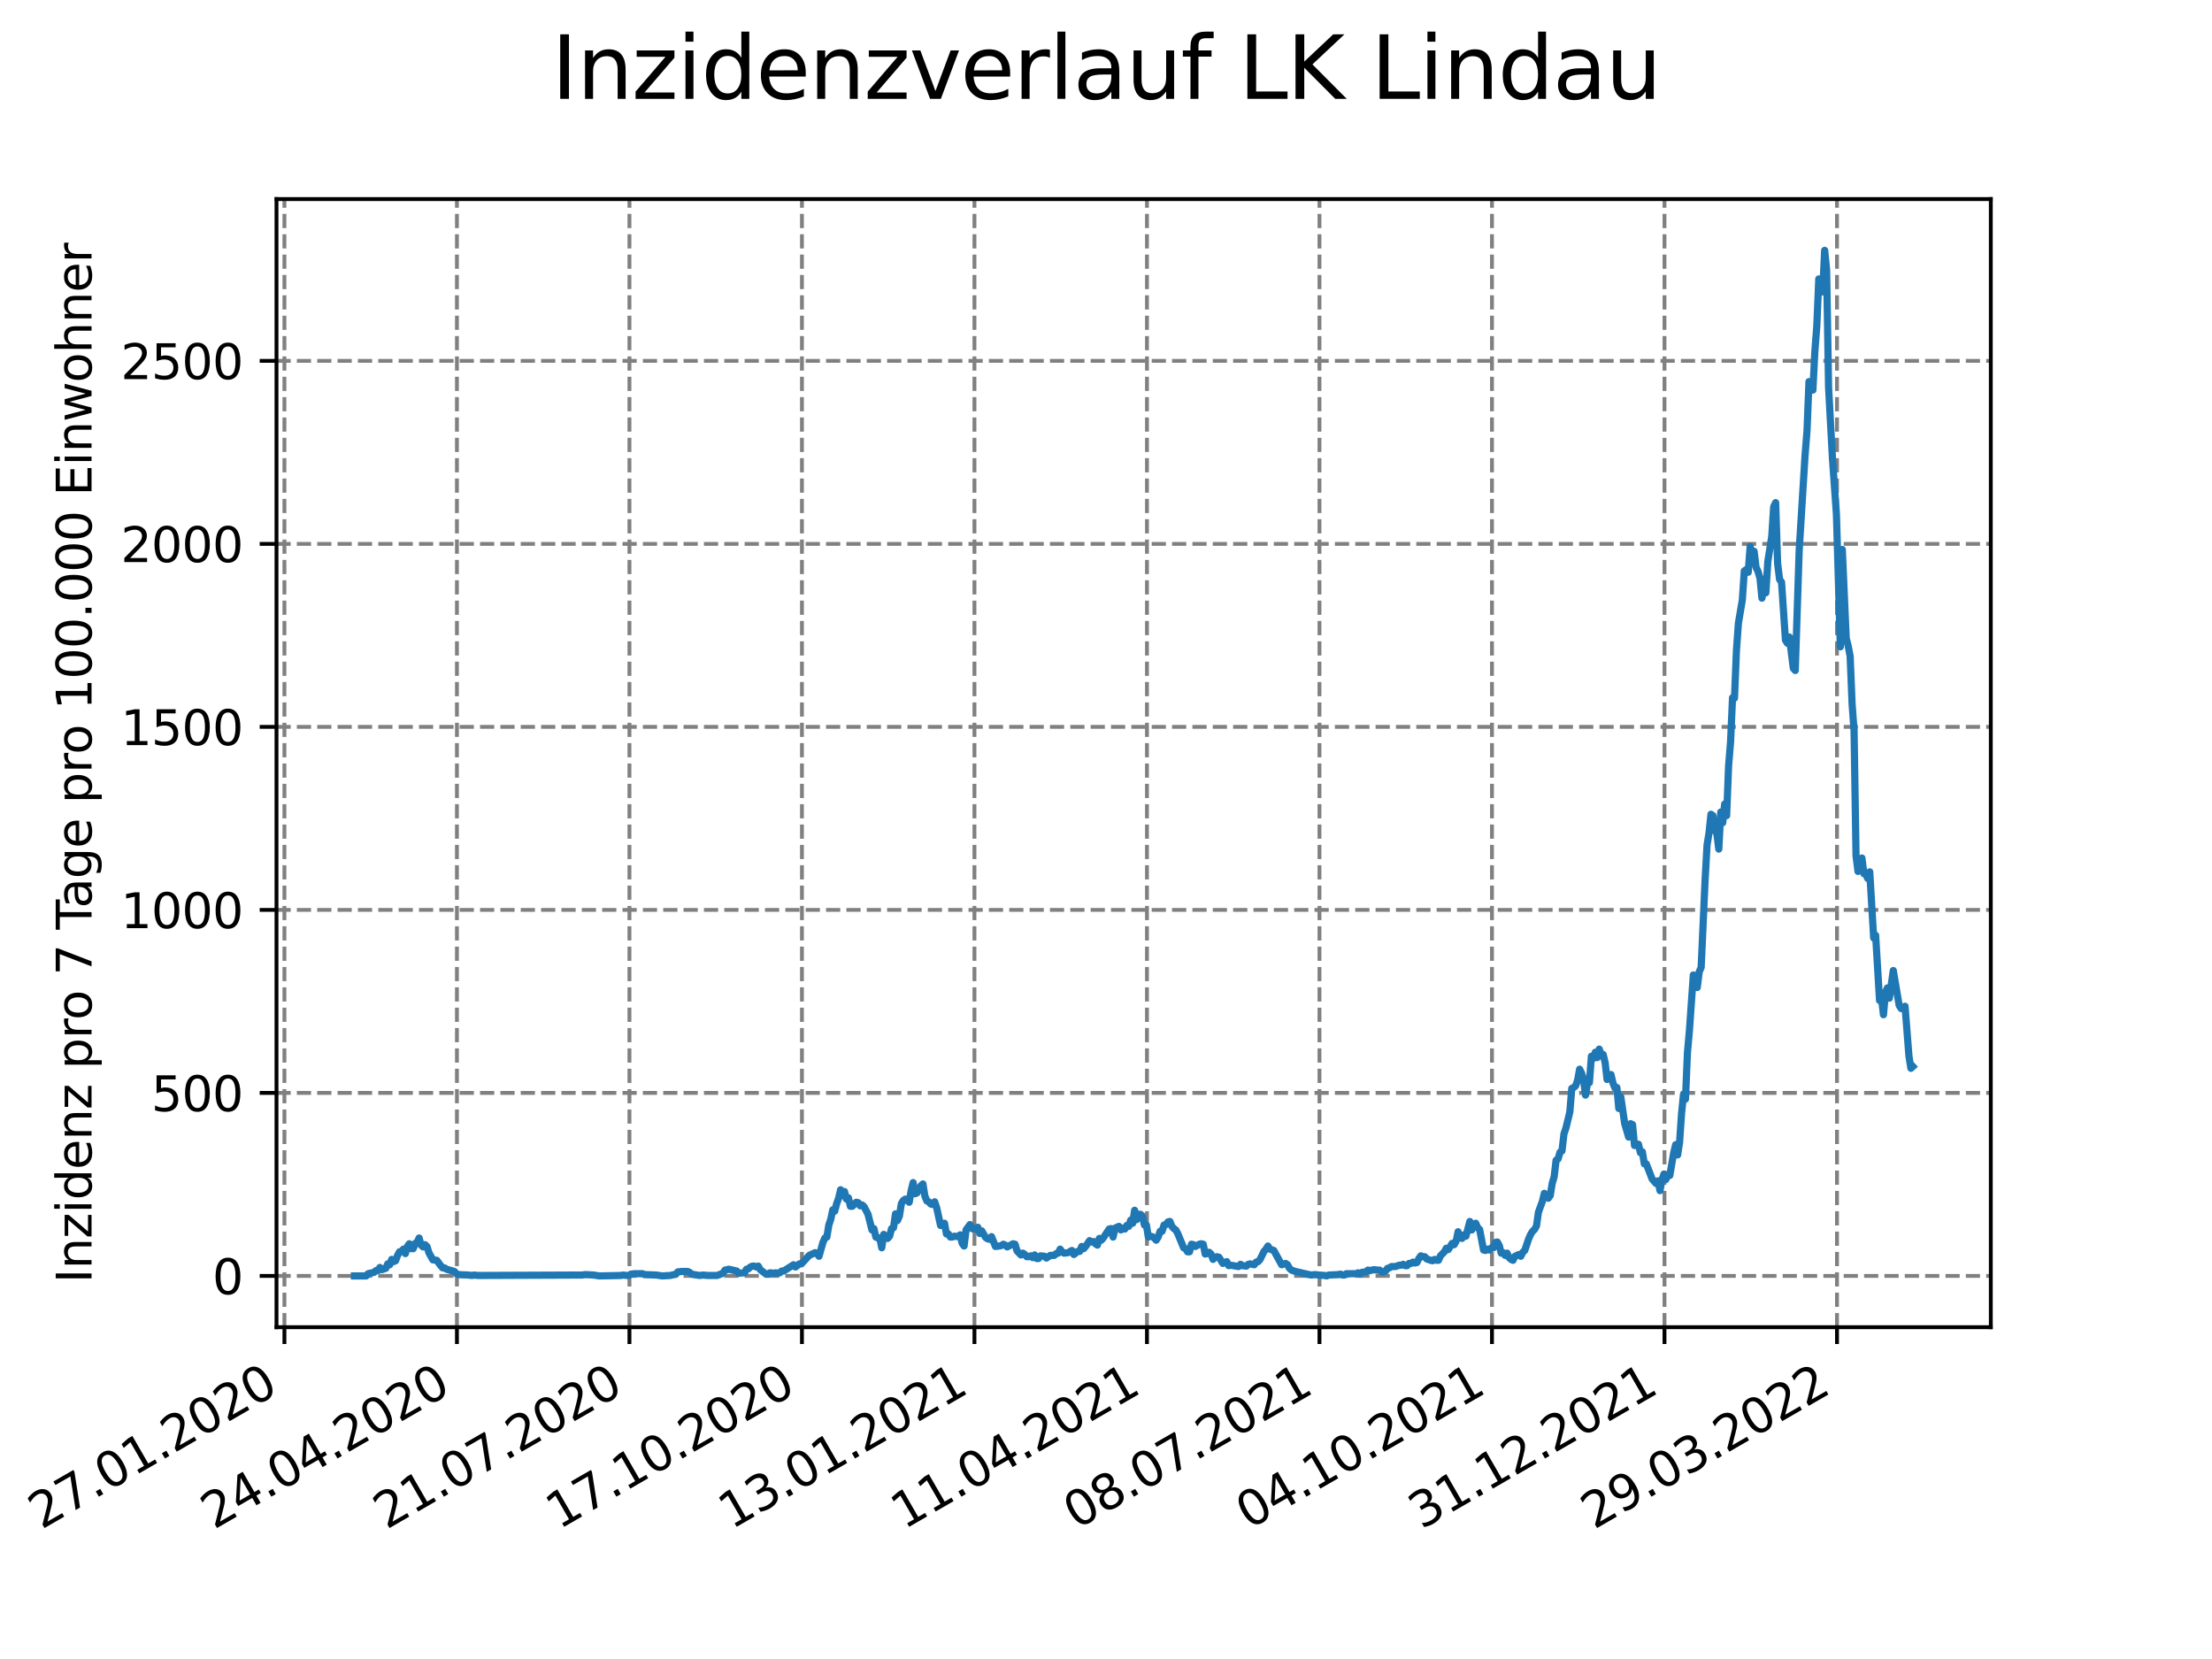 <?xml version="1.0" encoding="utf-8" standalone="no"?>
<!DOCTYPE svg PUBLIC "-//W3C//DTD SVG 1.1//EN"
  "http://www.w3.org/Graphics/SVG/1.1/DTD/svg11.dtd">
<svg xmlns:xlink="http://www.w3.org/1999/xlink" width="460.8pt" height="345.6pt" viewBox="0 0 460.8 345.6" xmlns="http://www.w3.org/2000/svg" version="1.1">
 <defs>
  <style type="text/css">*{stroke-linejoin: round; stroke-linecap: butt}</style>
 </defs>
 <g id="figure_1">
  <g id="patch_1">
   <path d="M 0 345.6 
L 460.8 345.6 
L 460.8 0 
L 0 0 
z
" style="fill: #ffffff"/>
  </g>
  <g id="axes_1">
   <g id="patch_2">
    <path d="M 57.6 276.48 
L 414.72 276.48 
L 414.72 41.472 
L 57.6 41.472 
z
" style="fill: #ffffff"/>
   </g>
   <g id="matplotlib.axis_1">
    <g id="xtick_1">
     <g id="line2d_1">
      <path d="M 59.25 276.48 
L 59.25 41.472 
" clip-path="url(#p7928c936b4)" style="fill: none; stroke-dasharray: 2.96,1.28; stroke-dashoffset: 0; stroke: #808080; stroke-width: 0.8"/>
     </g>
     <g id="line2d_2">
      <defs>
       <path id="m57cb14aa88" d="M 0 0 
L 0 3.5 
" style="stroke: #000000; stroke-width: 0.8"/>
      </defs>
      <g>
       <use xlink:href="#m57cb14aa88" x="59.25" y="276.48" style="stroke: #000000; stroke-width: 0.8"/>
      </g>
     </g>
     <g id="text_1">
      <!-- 27.01.2020 -->
      <g transform="translate(8.625 318.689)rotate(-30)scale(0.1 -0.1)">
       <defs>
        <path id="DejaVuSans-32" d="M 1228 531 
L 3431 531 
L 3431 0 
L 469 0 
L 469 531 
Q 828 903 1448 1529 
Q 2069 2156 2228 2338 
Q 2531 2678 2651 2914 
Q 2772 3150 2772 3378 
Q 2772 3750 2511 3984 
Q 2250 4219 1831 4219 
Q 1534 4219 1204 4116 
Q 875 4013 500 3803 
L 500 4441 
Q 881 4594 1212 4672 
Q 1544 4750 1819 4750 
Q 2544 4750 2975 4387 
Q 3406 4025 3406 3419 
Q 3406 3131 3298 2873 
Q 3191 2616 2906 2266 
Q 2828 2175 2409 1742 
Q 1991 1309 1228 531 
z
" transform="scale(0.016)"/>
        <path id="DejaVuSans-37" d="M 525 4666 
L 3525 4666 
L 3525 4397 
L 1831 0 
L 1172 0 
L 2766 4134 
L 525 4134 
L 525 4666 
z
" transform="scale(0.016)"/>
        <path id="DejaVuSans-2e" d="M 684 794 
L 1344 794 
L 1344 0 
L 684 0 
L 684 794 
z
" transform="scale(0.016)"/>
        <path id="DejaVuSans-30" d="M 2034 4250 
Q 1547 4250 1301 3770 
Q 1056 3291 1056 2328 
Q 1056 1369 1301 889 
Q 1547 409 2034 409 
Q 2525 409 2770 889 
Q 3016 1369 3016 2328 
Q 3016 3291 2770 3770 
Q 2525 4250 2034 4250 
z
M 2034 4750 
Q 2819 4750 3233 4129 
Q 3647 3509 3647 2328 
Q 3647 1150 3233 529 
Q 2819 -91 2034 -91 
Q 1250 -91 836 529 
Q 422 1150 422 2328 
Q 422 3509 836 4129 
Q 1250 4750 2034 4750 
z
" transform="scale(0.016)"/>
        <path id="DejaVuSans-31" d="M 794 531 
L 1825 531 
L 1825 4091 
L 703 3866 
L 703 4441 
L 1819 4666 
L 2450 4666 
L 2450 531 
L 3481 531 
L 3481 0 
L 794 0 
L 794 531 
z
" transform="scale(0.016)"/>
       </defs>
       <use xlink:href="#DejaVuSans-32"/>
       <use xlink:href="#DejaVuSans-37" x="63.623"/>
       <use xlink:href="#DejaVuSans-2e" x="127.246"/>
       <use xlink:href="#DejaVuSans-30" x="159.033"/>
       <use xlink:href="#DejaVuSans-31" x="222.656"/>
       <use xlink:href="#DejaVuSans-2e" x="286.279"/>
       <use xlink:href="#DejaVuSans-32" x="318.066"/>
       <use xlink:href="#DejaVuSans-30" x="381.689"/>
       <use xlink:href="#DejaVuSans-32" x="445.312"/>
       <use xlink:href="#DejaVuSans-30" x="508.936"/>
      </g>
     </g>
    </g>
    <g id="xtick_2">
     <g id="line2d_3">
      <path d="M 95.187 276.48 
L 95.187 41.472 
" clip-path="url(#p7928c936b4)" style="fill: none; stroke-dasharray: 2.96,1.28; stroke-dashoffset: 0; stroke: #808080; stroke-width: 0.8"/>
     </g>
     <g id="line2d_4">
      <g>
       <use xlink:href="#m57cb14aa88" x="95.187" y="276.48" style="stroke: #000000; stroke-width: 0.8"/>
      </g>
     </g>
     <g id="text_2">
      <!-- 24.04.2020 -->
      <g transform="translate(44.562 318.689)rotate(-30)scale(0.1 -0.1)">
       <defs>
        <path id="DejaVuSans-34" d="M 2419 4116 
L 825 1625 
L 2419 1625 
L 2419 4116 
z
M 2253 4666 
L 3047 4666 
L 3047 1625 
L 3713 1625 
L 3713 1100 
L 3047 1100 
L 3047 0 
L 2419 0 
L 2419 1100 
L 313 1100 
L 313 1709 
L 2253 4666 
z
" transform="scale(0.016)"/>
       </defs>
       <use xlink:href="#DejaVuSans-32"/>
       <use xlink:href="#DejaVuSans-34" x="63.623"/>
       <use xlink:href="#DejaVuSans-2e" x="127.246"/>
       <use xlink:href="#DejaVuSans-30" x="159.033"/>
       <use xlink:href="#DejaVuSans-34" x="222.656"/>
       <use xlink:href="#DejaVuSans-2e" x="286.279"/>
       <use xlink:href="#DejaVuSans-32" x="318.066"/>
       <use xlink:href="#DejaVuSans-30" x="381.689"/>
       <use xlink:href="#DejaVuSans-32" x="445.312"/>
       <use xlink:href="#DejaVuSans-30" x="508.936"/>
      </g>
     </g>
    </g>
    <g id="xtick_3">
     <g id="line2d_5">
      <path d="M 131.124 276.48 
L 131.124 41.472 
" clip-path="url(#p7928c936b4)" style="fill: none; stroke-dasharray: 2.96,1.28; stroke-dashoffset: 0; stroke: #808080; stroke-width: 0.8"/>
     </g>
     <g id="line2d_6">
      <g>
       <use xlink:href="#m57cb14aa88" x="131.124" y="276.48" style="stroke: #000000; stroke-width: 0.8"/>
      </g>
     </g>
     <g id="text_3">
      <!-- 21.07.2020 -->
      <g transform="translate(80.498 318.689)rotate(-30)scale(0.1 -0.1)">
       <use xlink:href="#DejaVuSans-32"/>
       <use xlink:href="#DejaVuSans-31" x="63.623"/>
       <use xlink:href="#DejaVuSans-2e" x="127.246"/>
       <use xlink:href="#DejaVuSans-30" x="159.033"/>
       <use xlink:href="#DejaVuSans-37" x="222.656"/>
       <use xlink:href="#DejaVuSans-2e" x="286.279"/>
       <use xlink:href="#DejaVuSans-32" x="318.066"/>
       <use xlink:href="#DejaVuSans-30" x="381.689"/>
       <use xlink:href="#DejaVuSans-32" x="445.312"/>
       <use xlink:href="#DejaVuSans-30" x="508.936"/>
      </g>
     </g>
    </g>
    <g id="xtick_4">
     <g id="line2d_7">
      <path d="M 167.06 276.48 
L 167.06 41.472 
" clip-path="url(#p7928c936b4)" style="fill: none; stroke-dasharray: 2.96,1.28; stroke-dashoffset: 0; stroke: #808080; stroke-width: 0.8"/>
     </g>
     <g id="line2d_8">
      <g>
       <use xlink:href="#m57cb14aa88" x="167.06" y="276.48" style="stroke: #000000; stroke-width: 0.8"/>
      </g>
     </g>
     <g id="text_4">
      <!-- 17.10.2020 -->
      <g transform="translate(116.435 318.689)rotate(-30)scale(0.1 -0.1)">
       <use xlink:href="#DejaVuSans-31"/>
       <use xlink:href="#DejaVuSans-37" x="63.623"/>
       <use xlink:href="#DejaVuSans-2e" x="127.246"/>
       <use xlink:href="#DejaVuSans-31" x="159.033"/>
       <use xlink:href="#DejaVuSans-30" x="222.656"/>
       <use xlink:href="#DejaVuSans-2e" x="286.279"/>
       <use xlink:href="#DejaVuSans-32" x="318.066"/>
       <use xlink:href="#DejaVuSans-30" x="381.689"/>
       <use xlink:href="#DejaVuSans-32" x="445.312"/>
       <use xlink:href="#DejaVuSans-30" x="508.936"/>
      </g>
     </g>
    </g>
    <g id="xtick_5">
     <g id="line2d_9">
      <path d="M 202.997 276.48 
L 202.997 41.472 
" clip-path="url(#p7928c936b4)" style="fill: none; stroke-dasharray: 2.96,1.28; stroke-dashoffset: 0; stroke: #808080; stroke-width: 0.8"/>
     </g>
     <g id="line2d_10">
      <g>
       <use xlink:href="#m57cb14aa88" x="202.997" y="276.48" style="stroke: #000000; stroke-width: 0.8"/>
      </g>
     </g>
     <g id="text_5">
      <!-- 13.01.2021 -->
      <g transform="translate(152.372 318.689)rotate(-30)scale(0.1 -0.1)">
       <defs>
        <path id="DejaVuSans-33" d="M 2597 2516 
Q 3050 2419 3304 2112 
Q 3559 1806 3559 1356 
Q 3559 666 3084 287 
Q 2609 -91 1734 -91 
Q 1441 -91 1130 -33 
Q 819 25 488 141 
L 488 750 
Q 750 597 1062 519 
Q 1375 441 1716 441 
Q 2309 441 2620 675 
Q 2931 909 2931 1356 
Q 2931 1769 2642 2001 
Q 2353 2234 1838 2234 
L 1294 2234 
L 1294 2753 
L 1863 2753 
Q 2328 2753 2575 2939 
Q 2822 3125 2822 3475 
Q 2822 3834 2567 4026 
Q 2313 4219 1838 4219 
Q 1578 4219 1281 4162 
Q 984 4106 628 3988 
L 628 4550 
Q 988 4650 1302 4700 
Q 1616 4750 1894 4750 
Q 2613 4750 3031 4423 
Q 3450 4097 3450 3541 
Q 3450 3153 3228 2886 
Q 3006 2619 2597 2516 
z
" transform="scale(0.016)"/>
       </defs>
       <use xlink:href="#DejaVuSans-31"/>
       <use xlink:href="#DejaVuSans-33" x="63.623"/>
       <use xlink:href="#DejaVuSans-2e" x="127.246"/>
       <use xlink:href="#DejaVuSans-30" x="159.033"/>
       <use xlink:href="#DejaVuSans-31" x="222.656"/>
       <use xlink:href="#DejaVuSans-2e" x="286.279"/>
       <use xlink:href="#DejaVuSans-32" x="318.066"/>
       <use xlink:href="#DejaVuSans-30" x="381.689"/>
       <use xlink:href="#DejaVuSans-32" x="445.312"/>
       <use xlink:href="#DejaVuSans-31" x="508.936"/>
      </g>
     </g>
    </g>
    <g id="xtick_6">
     <g id="line2d_11">
      <path d="M 238.934 276.48 
L 238.934 41.472 
" clip-path="url(#p7928c936b4)" style="fill: none; stroke-dasharray: 2.96,1.28; stroke-dashoffset: 0; stroke: #808080; stroke-width: 0.8"/>
     </g>
     <g id="line2d_12">
      <g>
       <use xlink:href="#m57cb14aa88" x="238.934" y="276.48" style="stroke: #000000; stroke-width: 0.8"/>
      </g>
     </g>
     <g id="text_6">
      <!-- 11.04.2021 -->
      <g transform="translate(188.308 318.689)rotate(-30)scale(0.1 -0.1)">
       <use xlink:href="#DejaVuSans-31"/>
       <use xlink:href="#DejaVuSans-31" x="63.623"/>
       <use xlink:href="#DejaVuSans-2e" x="127.246"/>
       <use xlink:href="#DejaVuSans-30" x="159.033"/>
       <use xlink:href="#DejaVuSans-34" x="222.656"/>
       <use xlink:href="#DejaVuSans-2e" x="286.279"/>
       <use xlink:href="#DejaVuSans-32" x="318.066"/>
       <use xlink:href="#DejaVuSans-30" x="381.689"/>
       <use xlink:href="#DejaVuSans-32" x="445.312"/>
       <use xlink:href="#DejaVuSans-31" x="508.936"/>
      </g>
     </g>
    </g>
    <g id="xtick_7">
     <g id="line2d_13">
      <path d="M 274.87 276.48 
L 274.87 41.472 
" clip-path="url(#p7928c936b4)" style="fill: none; stroke-dasharray: 2.96,1.28; stroke-dashoffset: 0; stroke: #808080; stroke-width: 0.8"/>
     </g>
     <g id="line2d_14">
      <g>
       <use xlink:href="#m57cb14aa88" x="274.87" y="276.48" style="stroke: #000000; stroke-width: 0.8"/>
      </g>
     </g>
     <g id="text_7">
      <!-- 08.07.2021 -->
      <g transform="translate(224.245 318.689)rotate(-30)scale(0.1 -0.1)">
       <defs>
        <path id="DejaVuSans-38" d="M 2034 2216 
Q 1584 2216 1326 1975 
Q 1069 1734 1069 1313 
Q 1069 891 1326 650 
Q 1584 409 2034 409 
Q 2484 409 2743 651 
Q 3003 894 3003 1313 
Q 3003 1734 2745 1975 
Q 2488 2216 2034 2216 
z
M 1403 2484 
Q 997 2584 770 2862 
Q 544 3141 544 3541 
Q 544 4100 942 4425 
Q 1341 4750 2034 4750 
Q 2731 4750 3128 4425 
Q 3525 4100 3525 3541 
Q 3525 3141 3298 2862 
Q 3072 2584 2669 2484 
Q 3125 2378 3379 2068 
Q 3634 1759 3634 1313 
Q 3634 634 3220 271 
Q 2806 -91 2034 -91 
Q 1263 -91 848 271 
Q 434 634 434 1313 
Q 434 1759 690 2068 
Q 947 2378 1403 2484 
z
M 1172 3481 
Q 1172 3119 1398 2916 
Q 1625 2713 2034 2713 
Q 2441 2713 2670 2916 
Q 2900 3119 2900 3481 
Q 2900 3844 2670 4047 
Q 2441 4250 2034 4250 
Q 1625 4250 1398 4047 
Q 1172 3844 1172 3481 
z
" transform="scale(0.016)"/>
       </defs>
       <use xlink:href="#DejaVuSans-30"/>
       <use xlink:href="#DejaVuSans-38" x="63.623"/>
       <use xlink:href="#DejaVuSans-2e" x="127.246"/>
       <use xlink:href="#DejaVuSans-30" x="159.033"/>
       <use xlink:href="#DejaVuSans-37" x="222.656"/>
       <use xlink:href="#DejaVuSans-2e" x="286.279"/>
       <use xlink:href="#DejaVuSans-32" x="318.066"/>
       <use xlink:href="#DejaVuSans-30" x="381.689"/>
       <use xlink:href="#DejaVuSans-32" x="445.312"/>
       <use xlink:href="#DejaVuSans-31" x="508.936"/>
      </g>
     </g>
    </g>
    <g id="xtick_8">
     <g id="line2d_15">
      <path d="M 310.807 276.48 
L 310.807 41.472 
" clip-path="url(#p7928c936b4)" style="fill: none; stroke-dasharray: 2.96,1.28; stroke-dashoffset: 0; stroke: #808080; stroke-width: 0.8"/>
     </g>
     <g id="line2d_16">
      <g>
       <use xlink:href="#m57cb14aa88" x="310.807" y="276.48" style="stroke: #000000; stroke-width: 0.8"/>
      </g>
     </g>
     <g id="text_8">
      <!-- 04.10.2021 -->
      <g transform="translate(260.182 318.689)rotate(-30)scale(0.1 -0.1)">
       <use xlink:href="#DejaVuSans-30"/>
       <use xlink:href="#DejaVuSans-34" x="63.623"/>
       <use xlink:href="#DejaVuSans-2e" x="127.246"/>
       <use xlink:href="#DejaVuSans-31" x="159.033"/>
       <use xlink:href="#DejaVuSans-30" x="222.656"/>
       <use xlink:href="#DejaVuSans-2e" x="286.279"/>
       <use xlink:href="#DejaVuSans-32" x="318.066"/>
       <use xlink:href="#DejaVuSans-30" x="381.689"/>
       <use xlink:href="#DejaVuSans-32" x="445.312"/>
       <use xlink:href="#DejaVuSans-31" x="508.936"/>
      </g>
     </g>
    </g>
    <g id="xtick_9">
     <g id="line2d_17">
      <path d="M 346.743 276.48 
L 346.743 41.472 
" clip-path="url(#p7928c936b4)" style="fill: none; stroke-dasharray: 2.96,1.28; stroke-dashoffset: 0; stroke: #808080; stroke-width: 0.8"/>
     </g>
     <g id="line2d_18">
      <g>
       <use xlink:href="#m57cb14aa88" x="346.743" y="276.48" style="stroke: #000000; stroke-width: 0.8"/>
      </g>
     </g>
     <g id="text_9">
      <!-- 31.12.2021 -->
      <g transform="translate(296.118 318.689)rotate(-30)scale(0.1 -0.1)">
       <use xlink:href="#DejaVuSans-33"/>
       <use xlink:href="#DejaVuSans-31" x="63.623"/>
       <use xlink:href="#DejaVuSans-2e" x="127.246"/>
       <use xlink:href="#DejaVuSans-31" x="159.033"/>
       <use xlink:href="#DejaVuSans-32" x="222.656"/>
       <use xlink:href="#DejaVuSans-2e" x="286.279"/>
       <use xlink:href="#DejaVuSans-32" x="318.066"/>
       <use xlink:href="#DejaVuSans-30" x="381.689"/>
       <use xlink:href="#DejaVuSans-32" x="445.312"/>
       <use xlink:href="#DejaVuSans-31" x="508.936"/>
      </g>
     </g>
    </g>
    <g id="xtick_10">
     <g id="line2d_19">
      <path d="M 382.68 276.48 
L 382.68 41.472 
" clip-path="url(#p7928c936b4)" style="fill: none; stroke-dasharray: 2.96,1.28; stroke-dashoffset: 0; stroke: #808080; stroke-width: 0.8"/>
     </g>
     <g id="line2d_20">
      <g>
       <use xlink:href="#m57cb14aa88" x="382.68" y="276.48" style="stroke: #000000; stroke-width: 0.8"/>
      </g>
     </g>
     <g id="text_10">
      <!-- 29.03.2022 -->
      <g transform="translate(332.055 318.689)rotate(-30)scale(0.1 -0.1)">
       <defs>
        <path id="DejaVuSans-39" d="M 703 97 
L 703 672 
Q 941 559 1184 500 
Q 1428 441 1663 441 
Q 2288 441 2617 861 
Q 2947 1281 2994 2138 
Q 2813 1869 2534 1725 
Q 2256 1581 1919 1581 
Q 1219 1581 811 2004 
Q 403 2428 403 3163 
Q 403 3881 828 4315 
Q 1253 4750 1959 4750 
Q 2769 4750 3195 4129 
Q 3622 3509 3622 2328 
Q 3622 1225 3098 567 
Q 2575 -91 1691 -91 
Q 1453 -91 1209 -44 
Q 966 3 703 97 
z
M 1959 2075 
Q 2384 2075 2632 2365 
Q 2881 2656 2881 3163 
Q 2881 3666 2632 3958 
Q 2384 4250 1959 4250 
Q 1534 4250 1286 3958 
Q 1038 3666 1038 3163 
Q 1038 2656 1286 2365 
Q 1534 2075 1959 2075 
z
" transform="scale(0.016)"/>
       </defs>
       <use xlink:href="#DejaVuSans-32"/>
       <use xlink:href="#DejaVuSans-39" x="63.623"/>
       <use xlink:href="#DejaVuSans-2e" x="127.246"/>
       <use xlink:href="#DejaVuSans-30" x="159.033"/>
       <use xlink:href="#DejaVuSans-33" x="222.656"/>
       <use xlink:href="#DejaVuSans-2e" x="286.279"/>
       <use xlink:href="#DejaVuSans-32" x="318.066"/>
       <use xlink:href="#DejaVuSans-30" x="381.689"/>
       <use xlink:href="#DejaVuSans-32" x="445.312"/>
       <use xlink:href="#DejaVuSans-32" x="508.936"/>
      </g>
     </g>
    </g>
   </g>
   <g id="matplotlib.axis_2">
    <g id="ytick_1">
     <g id="line2d_21">
      <path d="M 57.6 265.798 
L 414.72 265.798 
" clip-path="url(#p7928c936b4)" style="fill: none; stroke-dasharray: 2.96,1.28; stroke-dashoffset: 0; stroke: #808080; stroke-width: 0.8"/>
     </g>
     <g id="line2d_22">
      <defs>
       <path id="me8d74e012e" d="M 0 0 
L -3.5 0 
" style="stroke: #000000; stroke-width: 0.8"/>
      </defs>
      <g>
       <use xlink:href="#me8d74e012e" x="57.6" y="265.798" style="stroke: #000000; stroke-width: 0.8"/>
      </g>
     </g>
     <g id="text_11">
      <!-- 0 -->
      <g transform="translate(44.237 269.597)scale(0.1 -0.1)">
       <use xlink:href="#DejaVuSans-30"/>
      </g>
     </g>
    </g>
    <g id="ytick_2">
     <g id="line2d_23">
      <path d="M 57.6 227.673 
L 414.72 227.673 
" clip-path="url(#p7928c936b4)" style="fill: none; stroke-dasharray: 2.96,1.28; stroke-dashoffset: 0; stroke: #808080; stroke-width: 0.8"/>
     </g>
     <g id="line2d_24">
      <g>
       <use xlink:href="#me8d74e012e" x="57.6" y="227.673" style="stroke: #000000; stroke-width: 0.8"/>
      </g>
     </g>
     <g id="text_12">
      <!-- 500 -->
      <g transform="translate(31.512 231.472)scale(0.1 -0.1)">
       <defs>
        <path id="DejaVuSans-35" d="M 691 4666 
L 3169 4666 
L 3169 4134 
L 1269 4134 
L 1269 2991 
Q 1406 3038 1543 3061 
Q 1681 3084 1819 3084 
Q 2600 3084 3056 2656 
Q 3513 2228 3513 1497 
Q 3513 744 3044 326 
Q 2575 -91 1722 -91 
Q 1428 -91 1123 -41 
Q 819 9 494 109 
L 494 744 
Q 775 591 1075 516 
Q 1375 441 1709 441 
Q 2250 441 2565 725 
Q 2881 1009 2881 1497 
Q 2881 1984 2565 2268 
Q 2250 2553 1709 2553 
Q 1456 2553 1204 2497 
Q 953 2441 691 2322 
L 691 4666 
z
" transform="scale(0.016)"/>
       </defs>
       <use xlink:href="#DejaVuSans-35"/>
       <use xlink:href="#DejaVuSans-30" x="63.623"/>
       <use xlink:href="#DejaVuSans-30" x="127.246"/>
      </g>
     </g>
    </g>
    <g id="ytick_3">
     <g id="line2d_25">
      <path d="M 57.6 189.547 
L 414.72 189.547 
" clip-path="url(#p7928c936b4)" style="fill: none; stroke-dasharray: 2.96,1.28; stroke-dashoffset: 0; stroke: #808080; stroke-width: 0.8"/>
     </g>
     <g id="line2d_26">
      <g>
       <use xlink:href="#me8d74e012e" x="57.6" y="189.547" style="stroke: #000000; stroke-width: 0.8"/>
      </g>
     </g>
     <g id="text_13">
      <!-- 1000 -->
      <g transform="translate(25.15 193.347)scale(0.1 -0.1)">
       <use xlink:href="#DejaVuSans-31"/>
       <use xlink:href="#DejaVuSans-30" x="63.623"/>
       <use xlink:href="#DejaVuSans-30" x="127.246"/>
       <use xlink:href="#DejaVuSans-30" x="190.869"/>
      </g>
     </g>
    </g>
    <g id="ytick_4">
     <g id="line2d_27">
      <path d="M 57.6 151.422 
L 414.72 151.422 
" clip-path="url(#p7928c936b4)" style="fill: none; stroke-dasharray: 2.96,1.28; stroke-dashoffset: 0; stroke: #808080; stroke-width: 0.8"/>
     </g>
     <g id="line2d_28">
      <g>
       <use xlink:href="#me8d74e012e" x="57.6" y="151.422" style="stroke: #000000; stroke-width: 0.8"/>
      </g>
     </g>
     <g id="text_14">
      <!-- 1500 -->
      <g transform="translate(25.15 155.221)scale(0.1 -0.1)">
       <use xlink:href="#DejaVuSans-31"/>
       <use xlink:href="#DejaVuSans-35" x="63.623"/>
       <use xlink:href="#DejaVuSans-30" x="127.246"/>
       <use xlink:href="#DejaVuSans-30" x="190.869"/>
      </g>
     </g>
    </g>
    <g id="ytick_5">
     <g id="line2d_29">
      <path d="M 57.6 113.297 
L 414.72 113.297 
" clip-path="url(#p7928c936b4)" style="fill: none; stroke-dasharray: 2.96,1.28; stroke-dashoffset: 0; stroke: #808080; stroke-width: 0.8"/>
     </g>
     <g id="line2d_30">
      <g>
       <use xlink:href="#me8d74e012e" x="57.6" y="113.297" style="stroke: #000000; stroke-width: 0.8"/>
      </g>
     </g>
     <g id="text_15">
      <!-- 2000 -->
      <g transform="translate(25.15 117.096)scale(0.1 -0.1)">
       <use xlink:href="#DejaVuSans-32"/>
       <use xlink:href="#DejaVuSans-30" x="63.623"/>
       <use xlink:href="#DejaVuSans-30" x="127.246"/>
       <use xlink:href="#DejaVuSans-30" x="190.869"/>
      </g>
     </g>
    </g>
    <g id="ytick_6">
     <g id="line2d_31">
      <path d="M 57.6 75.172 
L 414.72 75.172 
" clip-path="url(#p7928c936b4)" style="fill: none; stroke-dasharray: 2.96,1.28; stroke-dashoffset: 0; stroke: #808080; stroke-width: 0.8"/>
     </g>
     <g id="line2d_32">
      <g>
       <use xlink:href="#me8d74e012e" x="57.6" y="75.172" style="stroke: #000000; stroke-width: 0.8"/>
      </g>
     </g>
     <g id="text_16">
      <!-- 2500 -->
      <g transform="translate(25.15 78.971)scale(0.1 -0.1)">
       <use xlink:href="#DejaVuSans-32"/>
       <use xlink:href="#DejaVuSans-35" x="63.623"/>
       <use xlink:href="#DejaVuSans-30" x="127.246"/>
       <use xlink:href="#DejaVuSans-30" x="190.869"/>
      </g>
     </g>
    </g>
    <g id="text_17">
     <!-- Inzidenz pro 7 Tage pro 100.000 Einwohner -->
     <g transform="translate(19.07 267.301)rotate(-90)scale(0.1 -0.1)">
      <defs>
       <path id="DejaVuSans-49" d="M 628 4666 
L 1259 4666 
L 1259 0 
L 628 0 
L 628 4666 
z
" transform="scale(0.016)"/>
       <path id="DejaVuSans-6e" d="M 3513 2113 
L 3513 0 
L 2938 0 
L 2938 2094 
Q 2938 2591 2744 2837 
Q 2550 3084 2163 3084 
Q 1697 3084 1428 2787 
Q 1159 2491 1159 1978 
L 1159 0 
L 581 0 
L 581 3500 
L 1159 3500 
L 1159 2956 
Q 1366 3272 1645 3428 
Q 1925 3584 2291 3584 
Q 2894 3584 3203 3211 
Q 3513 2838 3513 2113 
z
" transform="scale(0.016)"/>
       <path id="DejaVuSans-7a" d="M 353 3500 
L 3084 3500 
L 3084 2975 
L 922 459 
L 3084 459 
L 3084 0 
L 275 0 
L 275 525 
L 2438 3041 
L 353 3041 
L 353 3500 
z
" transform="scale(0.016)"/>
       <path id="DejaVuSans-69" d="M 603 3500 
L 1178 3500 
L 1178 0 
L 603 0 
L 603 3500 
z
M 603 4863 
L 1178 4863 
L 1178 4134 
L 603 4134 
L 603 4863 
z
" transform="scale(0.016)"/>
       <path id="DejaVuSans-64" d="M 2906 2969 
L 2906 4863 
L 3481 4863 
L 3481 0 
L 2906 0 
L 2906 525 
Q 2725 213 2448 61 
Q 2172 -91 1784 -91 
Q 1150 -91 751 415 
Q 353 922 353 1747 
Q 353 2572 751 3078 
Q 1150 3584 1784 3584 
Q 2172 3584 2448 3432 
Q 2725 3281 2906 2969 
z
M 947 1747 
Q 947 1113 1208 752 
Q 1469 391 1925 391 
Q 2381 391 2643 752 
Q 2906 1113 2906 1747 
Q 2906 2381 2643 2742 
Q 2381 3103 1925 3103 
Q 1469 3103 1208 2742 
Q 947 2381 947 1747 
z
" transform="scale(0.016)"/>
       <path id="DejaVuSans-65" d="M 3597 1894 
L 3597 1613 
L 953 1613 
Q 991 1019 1311 708 
Q 1631 397 2203 397 
Q 2534 397 2845 478 
Q 3156 559 3463 722 
L 3463 178 
Q 3153 47 2828 -22 
Q 2503 -91 2169 -91 
Q 1331 -91 842 396 
Q 353 884 353 1716 
Q 353 2575 817 3079 
Q 1281 3584 2069 3584 
Q 2775 3584 3186 3129 
Q 3597 2675 3597 1894 
z
M 3022 2063 
Q 3016 2534 2758 2815 
Q 2500 3097 2075 3097 
Q 1594 3097 1305 2825 
Q 1016 2553 972 2059 
L 3022 2063 
z
" transform="scale(0.016)"/>
       <path id="DejaVuSans-20" transform="scale(0.016)"/>
       <path id="DejaVuSans-70" d="M 1159 525 
L 1159 -1331 
L 581 -1331 
L 581 3500 
L 1159 3500 
L 1159 2969 
Q 1341 3281 1617 3432 
Q 1894 3584 2278 3584 
Q 2916 3584 3314 3078 
Q 3713 2572 3713 1747 
Q 3713 922 3314 415 
Q 2916 -91 2278 -91 
Q 1894 -91 1617 61 
Q 1341 213 1159 525 
z
M 3116 1747 
Q 3116 2381 2855 2742 
Q 2594 3103 2138 3103 
Q 1681 3103 1420 2742 
Q 1159 2381 1159 1747 
Q 1159 1113 1420 752 
Q 1681 391 2138 391 
Q 2594 391 2855 752 
Q 3116 1113 3116 1747 
z
" transform="scale(0.016)"/>
       <path id="DejaVuSans-72" d="M 2631 2963 
Q 2534 3019 2420 3045 
Q 2306 3072 2169 3072 
Q 1681 3072 1420 2755 
Q 1159 2438 1159 1844 
L 1159 0 
L 581 0 
L 581 3500 
L 1159 3500 
L 1159 2956 
Q 1341 3275 1631 3429 
Q 1922 3584 2338 3584 
Q 2397 3584 2469 3576 
Q 2541 3569 2628 3553 
L 2631 2963 
z
" transform="scale(0.016)"/>
       <path id="DejaVuSans-6f" d="M 1959 3097 
Q 1497 3097 1228 2736 
Q 959 2375 959 1747 
Q 959 1119 1226 758 
Q 1494 397 1959 397 
Q 2419 397 2687 759 
Q 2956 1122 2956 1747 
Q 2956 2369 2687 2733 
Q 2419 3097 1959 3097 
z
M 1959 3584 
Q 2709 3584 3137 3096 
Q 3566 2609 3566 1747 
Q 3566 888 3137 398 
Q 2709 -91 1959 -91 
Q 1206 -91 779 398 
Q 353 888 353 1747 
Q 353 2609 779 3096 
Q 1206 3584 1959 3584 
z
" transform="scale(0.016)"/>
       <path id="DejaVuSans-54" d="M -19 4666 
L 3928 4666 
L 3928 4134 
L 2272 4134 
L 2272 0 
L 1638 0 
L 1638 4134 
L -19 4134 
L -19 4666 
z
" transform="scale(0.016)"/>
       <path id="DejaVuSans-61" d="M 2194 1759 
Q 1497 1759 1228 1600 
Q 959 1441 959 1056 
Q 959 750 1161 570 
Q 1363 391 1709 391 
Q 2188 391 2477 730 
Q 2766 1069 2766 1631 
L 2766 1759 
L 2194 1759 
z
M 3341 1997 
L 3341 0 
L 2766 0 
L 2766 531 
Q 2569 213 2275 61 
Q 1981 -91 1556 -91 
Q 1019 -91 701 211 
Q 384 513 384 1019 
Q 384 1609 779 1909 
Q 1175 2209 1959 2209 
L 2766 2209 
L 2766 2266 
Q 2766 2663 2505 2880 
Q 2244 3097 1772 3097 
Q 1472 3097 1187 3025 
Q 903 2953 641 2809 
L 641 3341 
Q 956 3463 1253 3523 
Q 1550 3584 1831 3584 
Q 2591 3584 2966 3190 
Q 3341 2797 3341 1997 
z
" transform="scale(0.016)"/>
       <path id="DejaVuSans-67" d="M 2906 1791 
Q 2906 2416 2648 2759 
Q 2391 3103 1925 3103 
Q 1463 3103 1205 2759 
Q 947 2416 947 1791 
Q 947 1169 1205 825 
Q 1463 481 1925 481 
Q 2391 481 2648 825 
Q 2906 1169 2906 1791 
z
M 3481 434 
Q 3481 -459 3084 -895 
Q 2688 -1331 1869 -1331 
Q 1566 -1331 1297 -1286 
Q 1028 -1241 775 -1147 
L 775 -588 
Q 1028 -725 1275 -790 
Q 1522 -856 1778 -856 
Q 2344 -856 2625 -561 
Q 2906 -266 2906 331 
L 2906 616 
Q 2728 306 2450 153 
Q 2172 0 1784 0 
Q 1141 0 747 490 
Q 353 981 353 1791 
Q 353 2603 747 3093 
Q 1141 3584 1784 3584 
Q 2172 3584 2450 3431 
Q 2728 3278 2906 2969 
L 2906 3500 
L 3481 3500 
L 3481 434 
z
" transform="scale(0.016)"/>
       <path id="DejaVuSans-45" d="M 628 4666 
L 3578 4666 
L 3578 4134 
L 1259 4134 
L 1259 2753 
L 3481 2753 
L 3481 2222 
L 1259 2222 
L 1259 531 
L 3634 531 
L 3634 0 
L 628 0 
L 628 4666 
z
" transform="scale(0.016)"/>
       <path id="DejaVuSans-77" d="M 269 3500 
L 844 3500 
L 1563 769 
L 2278 3500 
L 2956 3500 
L 3675 769 
L 4391 3500 
L 4966 3500 
L 4050 0 
L 3372 0 
L 2619 2869 
L 1863 0 
L 1184 0 
L 269 3500 
z
" transform="scale(0.016)"/>
       <path id="DejaVuSans-68" d="M 3513 2113 
L 3513 0 
L 2938 0 
L 2938 2094 
Q 2938 2591 2744 2837 
Q 2550 3084 2163 3084 
Q 1697 3084 1428 2787 
Q 1159 2491 1159 1978 
L 1159 0 
L 581 0 
L 581 4863 
L 1159 4863 
L 1159 2956 
Q 1366 3272 1645 3428 
Q 1925 3584 2291 3584 
Q 2894 3584 3203 3211 
Q 3513 2838 3513 2113 
z
" transform="scale(0.016)"/>
      </defs>
      <use xlink:href="#DejaVuSans-49"/>
      <use xlink:href="#DejaVuSans-6e" x="29.492"/>
      <use xlink:href="#DejaVuSans-7a" x="92.871"/>
      <use xlink:href="#DejaVuSans-69" x="145.361"/>
      <use xlink:href="#DejaVuSans-64" x="173.145"/>
      <use xlink:href="#DejaVuSans-65" x="236.621"/>
      <use xlink:href="#DejaVuSans-6e" x="298.145"/>
      <use xlink:href="#DejaVuSans-7a" x="361.523"/>
      <use xlink:href="#DejaVuSans-20" x="414.014"/>
      <use xlink:href="#DejaVuSans-70" x="445.801"/>
      <use xlink:href="#DejaVuSans-72" x="509.277"/>
      <use xlink:href="#DejaVuSans-6f" x="548.141"/>
      <use xlink:href="#DejaVuSans-20" x="609.322"/>
      <use xlink:href="#DejaVuSans-37" x="641.109"/>
      <use xlink:href="#DejaVuSans-20" x="704.732"/>
      <use xlink:href="#DejaVuSans-54" x="736.52"/>
      <use xlink:href="#DejaVuSans-61" x="781.104"/>
      <use xlink:href="#DejaVuSans-67" x="842.383"/>
      <use xlink:href="#DejaVuSans-65" x="905.859"/>
      <use xlink:href="#DejaVuSans-20" x="967.383"/>
      <use xlink:href="#DejaVuSans-70" x="999.17"/>
      <use xlink:href="#DejaVuSans-72" x="1062.646"/>
      <use xlink:href="#DejaVuSans-6f" x="1101.51"/>
      <use xlink:href="#DejaVuSans-20" x="1162.691"/>
      <use xlink:href="#DejaVuSans-31" x="1194.479"/>
      <use xlink:href="#DejaVuSans-30" x="1258.102"/>
      <use xlink:href="#DejaVuSans-30" x="1321.725"/>
      <use xlink:href="#DejaVuSans-2e" x="1385.348"/>
      <use xlink:href="#DejaVuSans-30" x="1417.135"/>
      <use xlink:href="#DejaVuSans-30" x="1480.758"/>
      <use xlink:href="#DejaVuSans-30" x="1544.381"/>
      <use xlink:href="#DejaVuSans-20" x="1608.004"/>
      <use xlink:href="#DejaVuSans-45" x="1639.791"/>
      <use xlink:href="#DejaVuSans-69" x="1702.975"/>
      <use xlink:href="#DejaVuSans-6e" x="1730.758"/>
      <use xlink:href="#DejaVuSans-77" x="1794.137"/>
      <use xlink:href="#DejaVuSans-6f" x="1875.924"/>
      <use xlink:href="#DejaVuSans-68" x="1937.105"/>
      <use xlink:href="#DejaVuSans-6e" x="2000.484"/>
      <use xlink:href="#DejaVuSans-65" x="2063.863"/>
      <use xlink:href="#DejaVuSans-72" x="2125.387"/>
     </g>
    </g>
   </g>
   <g id="line2d_33">
    <path d="M 73.833 265.798 
L 76.283 265.798 
L 76.691 265.333 
L 77.916 265.054 
L 78.325 264.682 
L 78.733 264.682 
L 79.142 264.031 
L 79.55 264.496 
L 80.367 264.217 
L 80.775 263.287 
L 81.183 263.473 
L 81.592 262.356 
L 82 262.822 
L 82.409 262.635 
L 82.817 261.519 
L 83.225 260.775 
L 83.634 260.682 
L 84.042 260.217 
L 84.45 261.147 
L 84.859 259.659 
L 85.267 259.101 
L 85.675 260.124 
L 86.084 260.124 
L 86.492 259.008 
L 86.901 258.822 
L 87.309 257.892 
L 87.717 259.38 
L 88.126 259.752 
L 88.534 259.287 
L 88.942 259.659 
L 89.351 260.961 
L 90.168 262.449 
L 90.984 262.542 
L 91.801 263.659 
L 92.209 264.124 
L 92.618 264.124 
L 93.026 264.403 
L 94.66 264.868 
L 95.068 265.333 
L 95.476 265.519 
L 97.518 265.612 
L 98.335 265.705 
L 98.743 265.612 
L 99.56 265.705 
L 121.204 265.612 
L 122.02 265.519 
L 123.654 265.612 
L 124.879 265.798 
L 129.371 265.705 
L 129.779 265.612 
L 130.596 265.705 
L 131.005 265.705 
L 131.413 265.426 
L 132.23 265.333 
L 133.863 265.333 
L 134.272 265.519 
L 136.722 265.612 
L 137.947 265.798 
L 139.58 265.705 
L 140.805 265.426 
L 141.214 264.961 
L 142.031 264.868 
L 143.256 264.868 
L 143.664 265.054 
L 144.072 265.426 
L 145.706 265.705 
L 146.523 265.612 
L 147.339 265.705 
L 149.381 265.705 
L 150.606 265.24 
L 151.015 264.589 
L 151.831 264.403 
L 153.465 264.775 
L 153.873 265.24 
L 155.098 265.147 
L 155.507 264.403 
L 155.915 264.31 
L 156.324 263.938 
L 156.732 263.752 
L 157.14 263.752 
L 157.549 263.938 
L 157.957 263.752 
L 158.365 264.496 
L 159.591 265.426 
L 159.999 265.426 
L 160.407 265.147 
L 161.224 265.24 
L 161.632 265.147 
L 162.041 265.24 
L 162.449 265.147 
L 162.857 264.775 
L 163.266 264.775 
L 165.308 263.473 
L 165.716 263.938 
L 166.533 263.287 
L 166.941 263.287 
L 168.575 261.519 
L 169.8 260.961 
L 170.208 261.147 
L 170.617 261.705 
L 171.433 258.822 
L 171.842 257.892 
L 172.25 257.706 
L 172.658 255.195 
L 173.067 253.986 
L 173.475 252.032 
L 173.883 252.311 
L 174.292 250.73 
L 174.7 249.614 
L 175.109 247.847 
L 175.517 249.056 
L 175.925 248.219 
L 176.334 249.8 
L 176.742 249.521 
L 177.15 251.288 
L 177.559 251.288 
L 178.376 250.451 
L 178.784 250.544 
L 179.192 251.195 
L 179.601 251.009 
L 180.009 251.381 
L 180.826 252.962 
L 181.643 256.218 
L 182.051 255.939 
L 182.459 257.706 
L 182.868 257.892 
L 183.276 257.892 
L 183.684 259.938 
L 184.093 257.148 
L 184.501 257.706 
L 184.91 257.985 
L 185.318 257.52 
L 185.726 255.939 
L 186.135 255.753 
L 186.543 252.869 
L 186.951 254.265 
L 187.36 253.334 
L 187.768 250.73 
L 188.176 250.079 
L 188.585 249.8 
L 188.993 249.893 
L 189.402 250.451 
L 189.81 248.033 
L 190.218 246.359 
L 190.627 248.684 
L 191.035 248.498 
L 191.852 247.01 
L 192.26 246.638 
L 192.669 249.149 
L 193.077 250.172 
L 193.485 250.358 
L 193.894 250.823 
L 194.302 250.916 
L 194.71 250.358 
L 195.119 251.567 
L 195.936 255.288 
L 196.752 254.823 
L 197.161 257.055 
L 197.569 257.055 
L 197.977 257.706 
L 198.386 257.706 
L 198.794 257.52 
L 199.611 257.613 
L 200.019 257.241 
L 200.428 259.008 
L 200.836 259.566 
L 201.244 256.218 
L 202.061 255.102 
L 202.469 255.939 
L 202.878 256.032 
L 203.286 255.939 
L 203.695 255.66 
L 204.103 256.962 
L 204.511 256.404 
L 205.328 257.799 
L 205.736 258.078 
L 206.145 258.171 
L 206.553 257.613 
L 207.37 259.659 
L 208.187 259.566 
L 208.595 259.473 
L 209.003 259.194 
L 209.412 259.38 
L 209.82 259.752 
L 211.045 259.101 
L 211.454 259.194 
L 211.862 260.589 
L 212.679 261.426 
L 213.087 261.054 
L 213.495 261.333 
L 213.904 261.798 
L 214.312 261.798 
L 214.721 261.612 
L 215.129 261.984 
L 215.537 261.426 
L 215.946 262.17 
L 216.354 262.17 
L 216.762 261.612 
L 217.579 261.705 
L 217.988 262.077 
L 218.804 261.519 
L 219.621 261.519 
L 220.029 261.147 
L 220.438 261.054 
L 220.846 260.217 
L 221.254 260.775 
L 221.663 261.054 
L 222.48 260.961 
L 223.296 260.496 
L 223.705 261.333 
L 224.521 260.682 
L 224.93 260.682 
L 225.338 259.659 
L 225.747 260.124 
L 226.155 259.659 
L 226.972 258.45 
L 227.38 258.729 
L 227.788 258.636 
L 228.197 259.101 
L 228.605 259.38 
L 229.014 257.985 
L 229.422 258.357 
L 229.83 257.892 
L 231.055 256.032 
L 231.464 255.939 
L 231.872 257.706 
L 232.28 255.846 
L 233.097 255.474 
L 233.506 256.218 
L 233.914 255.846 
L 234.322 256.032 
L 234.731 255.288 
L 235.139 255.474 
L 235.547 254.172 
L 235.956 254.823 
L 236.364 252.125 
L 236.773 254.079 
L 237.181 252.962 
L 237.589 252.962 
L 237.998 253.334 
L 238.406 255.195 
L 238.814 255.195 
L 239.223 257.706 
L 239.631 257.52 
L 240.04 257.613 
L 240.448 257.892 
L 240.856 258.357 
L 241.265 257.706 
L 241.673 256.497 
L 242.081 256.497 
L 242.49 255.195 
L 242.898 255.102 
L 243.306 254.544 
L 243.715 254.451 
L 244.123 255.474 
L 244.532 255.939 
L 244.94 256.218 
L 245.348 256.962 
L 246.573 259.938 
L 246.982 260.124 
L 247.39 260.775 
L 247.799 260.775 
L 248.207 259.194 
L 248.615 259.287 
L 249.024 259.659 
L 249.84 259.194 
L 250.249 259.101 
L 250.657 259.194 
L 251.066 261.24 
L 251.474 261.147 
L 251.882 260.868 
L 252.291 261.24 
L 252.699 262.356 
L 253.107 261.891 
L 253.516 261.798 
L 253.924 261.891 
L 254.741 263.194 
L 255.558 262.822 
L 255.966 263.659 
L 256.374 263.566 
L 258.008 263.845 
L 258.416 263.38 
L 258.825 263.659 
L 259.641 263.752 
L 260.05 263.38 
L 260.458 263.287 
L 261.275 263.473 
L 261.683 262.915 
L 262.092 262.822 
L 262.5 262.356 
L 263.317 260.682 
L 263.725 260.217 
L 264.133 259.566 
L 264.542 260.217 
L 265.358 260.496 
L 266.992 263.473 
L 267.809 263.194 
L 268.217 263.473 
L 268.625 264.217 
L 269.034 264.589 
L 269.851 264.868 
L 273.118 265.612 
L 273.934 265.519 
L 274.751 265.612 
L 275.976 265.705 
L 276.384 265.798 
L 276.793 265.612 
L 278.835 265.519 
L 279.243 265.426 
L 279.651 265.612 
L 280.06 265.612 
L 280.468 265.333 
L 282.51 265.333 
L 282.918 265.147 
L 283.327 265.426 
L 283.735 265.054 
L 284.552 264.961 
L 284.96 264.589 
L 285.369 264.682 
L 286.185 264.496 
L 287.002 264.589 
L 287.41 264.589 
L 287.819 264.961 
L 288.227 264.961 
L 288.636 264.775 
L 289.044 264.217 
L 289.452 264.124 
L 289.861 263.845 
L 290.677 263.845 
L 291.494 263.566 
L 291.903 263.566 
L 292.311 263.38 
L 292.719 263.659 
L 293.128 263.659 
L 293.536 263.194 
L 293.944 263.194 
L 294.353 262.915 
L 294.761 263.101 
L 295.17 263.008 
L 295.578 262.17 
L 295.986 261.612 
L 296.395 261.798 
L 296.803 261.798 
L 297.211 262.263 
L 298.028 262.542 
L 298.437 262.635 
L 298.845 262.356 
L 299.253 262.542 
L 299.662 262.542 
L 300.07 261.612 
L 300.887 260.775 
L 301.295 260.031 
L 301.703 260.31 
L 302.52 259.008 
L 302.929 259.287 
L 303.337 258.543 
L 303.745 256.59 
L 304.154 257.799 
L 304.562 257.985 
L 304.97 257.241 
L 305.379 257.52 
L 306.196 254.451 
L 306.604 256.218 
L 307.012 255.102 
L 307.421 254.823 
L 307.829 255.753 
L 308.237 256.125 
L 309.054 260.403 
L 309.463 260.496 
L 309.871 260.217 
L 310.279 260.403 
L 310.688 259.938 
L 311.096 259.938 
L 311.504 258.822 
L 311.913 258.729 
L 312.321 259.473 
L 312.729 261.054 
L 313.138 260.961 
L 313.546 261.519 
L 313.955 261.054 
L 314.363 261.984 
L 314.771 262.356 
L 315.18 262.542 
L 315.588 261.705 
L 316.405 261.333 
L 316.813 261.705 
L 317.222 260.868 
L 317.63 260.496 
L 318.447 258.078 
L 318.855 257.148 
L 319.263 256.497 
L 319.672 256.125 
L 320.08 255.381 
L 320.489 252.497 
L 321.305 250.265 
L 321.714 248.591 
L 322.53 249.614 
L 322.939 249.056 
L 323.347 246.545 
L 323.755 245.15 
L 324.164 241.708 
L 324.572 241.429 
L 324.981 240.034 
L 325.389 239.755 
L 325.797 236.221 
L 326.206 235.012 
L 327.022 231.663 
L 327.431 226.734 
L 327.839 226.548 
L 328.248 226.176 
L 328.656 224.966 
L 329.064 222.734 
L 329.473 223.571 
L 329.881 224.873 
L 330.289 228.129 
L 330.698 225.711 
L 331.106 225.525 
L 331.515 220.037 
L 331.923 220.502 
L 332.331 219.2 
L 332.74 220.316 
L 333.148 218.549 
L 333.556 219.758 
L 333.965 219.665 
L 334.373 221.339 
L 334.781 224.873 
L 335.19 224.594 
L 335.598 223.85 
L 336.007 225.618 
L 336.415 226.641 
L 336.823 226.548 
L 337.232 230.919 
L 337.64 228.501 
L 338.457 234.081 
L 339.274 236.872 
L 339.682 234.081 
L 340.09 234.267 
L 340.499 238.639 
L 341.315 238.36 
L 341.724 240.127 
L 342.132 239.941 
L 342.541 242.452 
L 342.949 242.452 
L 344.174 245.615 
L 344.991 246.545 
L 345.399 245.987 
L 345.807 248.033 
L 346.216 245.801 
L 346.624 244.592 
L 347.033 245.708 
L 347.441 244.778 
L 347.849 244.871 
L 348.666 240.127 
L 349.074 238.453 
L 349.483 240.592 
L 349.891 237.895 
L 350.3 231.942 
L 350.708 227.943 
L 351.116 228.966 
L 351.525 219.293 
L 351.933 214.735 
L 352.75 203.109 
L 353.158 204.132 
L 353.567 205.713 
L 353.975 202.458 
L 354.383 201.528 
L 355.2 183.391 
L 355.608 176.043 
L 356.017 173.532 
L 356.425 169.626 
L 356.833 169.905 
L 357.242 172.974 
L 357.65 173.625 
L 358.059 176.88 
L 358.467 169.161 
L 358.875 171.393 
L 359.284 167.486 
L 359.692 169.905 
L 360.1 159.488 
L 360.509 154.558 
L 360.917 145.35 
L 361.326 145.443 
L 361.734 135.491 
L 362.142 129.817 
L 362.959 124.981 
L 363.367 118.935 
L 363.776 118.656 
L 364.184 119.214 
L 364.593 113.82 
L 365.001 115.866 
L 365.409 114.843 
L 365.818 118.191 
L 366.226 119.028 
L 366.634 120.423 
L 367.043 124.609 
L 367.451 122.563 
L 367.859 123.493 
L 368.268 116.982 
L 369.085 111.773 
L 369.493 105.542 
L 369.901 104.705 
L 370.31 117.354 
L 370.718 120.702 
L 371.126 121.261 
L 371.943 133.352 
L 372.352 134.003 
L 372.76 132.701 
L 373.577 139.211 
L 373.985 139.676 
L 374.802 114.657 
L 376.027 94.846 
L 376.435 89.73 
L 376.844 79.499 
L 377.252 80.801 
L 377.66 81.266 
L 378.069 73.174 
L 378.477 67.873 
L 378.885 58.107 
L 379.294 59.967 
L 379.702 60.804 
L 380.111 52.154 
L 380.519 56.247 
L 380.927 80.708 
L 381.744 95.683 
L 382.561 107.123 
L 383.378 134.747 
L 383.786 114.471 
L 384.603 132.98 
L 385.011 134.561 
L 385.419 136.7 
L 385.828 146.652 
L 386.236 152.233 
L 386.645 178.276 
L 387.053 181.531 
L 387.461 180.787 
L 387.87 178.741 
L 388.278 181.996 
L 388.686 182.182 
L 389.095 183.019 
L 389.503 181.624 
L 390.32 195.389 
L 390.728 194.831 
L 391.545 208.411 
L 391.953 207.946 
L 392.362 211.387 
L 392.77 206.737 
L 393.178 205.806 
L 393.587 207.946 
L 394.404 202.179 
L 395.629 209.434 
L 396.037 210.085 
L 396.445 210.178 
L 396.854 209.62 
L 397.671 220.037 
L 398.079 222.548 
L 398.487 222.176 
L 398.487 222.176 
" clip-path="url(#p7928c936b4)" style="fill: none; stroke: #1f77b4; stroke-width: 1.5; stroke-linecap: square"/>
   </g>
   <g id="patch_3">
    <path d="M 57.6 276.48 
L 57.6 41.472 
" style="fill: none; stroke: #000000; stroke-width: 0.8; stroke-linejoin: miter; stroke-linecap: square"/>
   </g>
   <g id="patch_4">
    <path d="M 414.72 276.48 
L 414.72 41.472 
" style="fill: none; stroke: #000000; stroke-width: 0.8; stroke-linejoin: miter; stroke-linecap: square"/>
   </g>
   <g id="patch_5">
    <path d="M 57.6 276.48 
L 414.72 276.48 
" style="fill: none; stroke: #000000; stroke-width: 0.8; stroke-linejoin: miter; stroke-linecap: square"/>
   </g>
   <g id="patch_6">
    <path d="M 57.6 41.472 
L 414.72 41.472 
" style="fill: none; stroke: #000000; stroke-width: 0.8; stroke-linejoin: miter; stroke-linecap: square"/>
   </g>
  </g>
  <g id="text_18">
   <!-- Inzidenzverlauf LK Lindau -->
   <g transform="translate(114.898 20.589)scale(0.18 -0.18)">
    <defs>
     <path id="DejaVuSans-76" d="M 191 3500 
L 800 3500 
L 1894 563 
L 2988 3500 
L 3597 3500 
L 2284 0 
L 1503 0 
L 191 3500 
z
" transform="scale(0.016)"/>
     <path id="DejaVuSans-6c" d="M 603 4863 
L 1178 4863 
L 1178 0 
L 603 0 
L 603 4863 
z
" transform="scale(0.016)"/>
     <path id="DejaVuSans-75" d="M 544 1381 
L 544 3500 
L 1119 3500 
L 1119 1403 
Q 1119 906 1312 657 
Q 1506 409 1894 409 
Q 2359 409 2629 706 
Q 2900 1003 2900 1516 
L 2900 3500 
L 3475 3500 
L 3475 0 
L 2900 0 
L 2900 538 
Q 2691 219 2414 64 
Q 2138 -91 1772 -91 
Q 1169 -91 856 284 
Q 544 659 544 1381 
z
M 1991 3584 
L 1991 3584 
z
" transform="scale(0.016)"/>
     <path id="DejaVuSans-66" d="M 2375 4863 
L 2375 4384 
L 1825 4384 
Q 1516 4384 1395 4259 
Q 1275 4134 1275 3809 
L 1275 3500 
L 2222 3500 
L 2222 3053 
L 1275 3053 
L 1275 0 
L 697 0 
L 697 3053 
L 147 3053 
L 147 3500 
L 697 3500 
L 697 3744 
Q 697 4328 969 4595 
Q 1241 4863 1831 4863 
L 2375 4863 
z
" transform="scale(0.016)"/>
     <path id="DejaVuSans-4c" d="M 628 4666 
L 1259 4666 
L 1259 531 
L 3531 531 
L 3531 0 
L 628 0 
L 628 4666 
z
" transform="scale(0.016)"/>
     <path id="DejaVuSans-4b" d="M 628 4666 
L 1259 4666 
L 1259 2694 
L 3353 4666 
L 4166 4666 
L 1850 2491 
L 4331 0 
L 3500 0 
L 1259 2247 
L 1259 0 
L 628 0 
L 628 4666 
z
" transform="scale(0.016)"/>
    </defs>
    <use xlink:href="#DejaVuSans-49"/>
    <use xlink:href="#DejaVuSans-6e" x="29.492"/>
    <use xlink:href="#DejaVuSans-7a" x="92.871"/>
    <use xlink:href="#DejaVuSans-69" x="145.361"/>
    <use xlink:href="#DejaVuSans-64" x="173.145"/>
    <use xlink:href="#DejaVuSans-65" x="236.621"/>
    <use xlink:href="#DejaVuSans-6e" x="298.145"/>
    <use xlink:href="#DejaVuSans-7a" x="361.523"/>
    <use xlink:href="#DejaVuSans-76" x="414.014"/>
    <use xlink:href="#DejaVuSans-65" x="473.193"/>
    <use xlink:href="#DejaVuSans-72" x="534.717"/>
    <use xlink:href="#DejaVuSans-6c" x="575.83"/>
    <use xlink:href="#DejaVuSans-61" x="603.613"/>
    <use xlink:href="#DejaVuSans-75" x="664.893"/>
    <use xlink:href="#DejaVuSans-66" x="728.271"/>
    <use xlink:href="#DejaVuSans-20" x="763.477"/>
    <use xlink:href="#DejaVuSans-4c" x="795.264"/>
    <use xlink:href="#DejaVuSans-4b" x="850.977"/>
    <use xlink:href="#DejaVuSans-20" x="916.553"/>
    <use xlink:href="#DejaVuSans-4c" x="948.34"/>
    <use xlink:href="#DejaVuSans-69" x="1004.053"/>
    <use xlink:href="#DejaVuSans-6e" x="1031.836"/>
    <use xlink:href="#DejaVuSans-64" x="1095.215"/>
    <use xlink:href="#DejaVuSans-61" x="1158.691"/>
    <use xlink:href="#DejaVuSans-75" x="1219.971"/>
   </g>
  </g>
 </g>
 <defs>
  <clipPath id="p7928c936b4">
   <rect x="57.6" y="41.472" width="357.12" height="235.008"/>
  </clipPath>
 </defs>
</svg>
